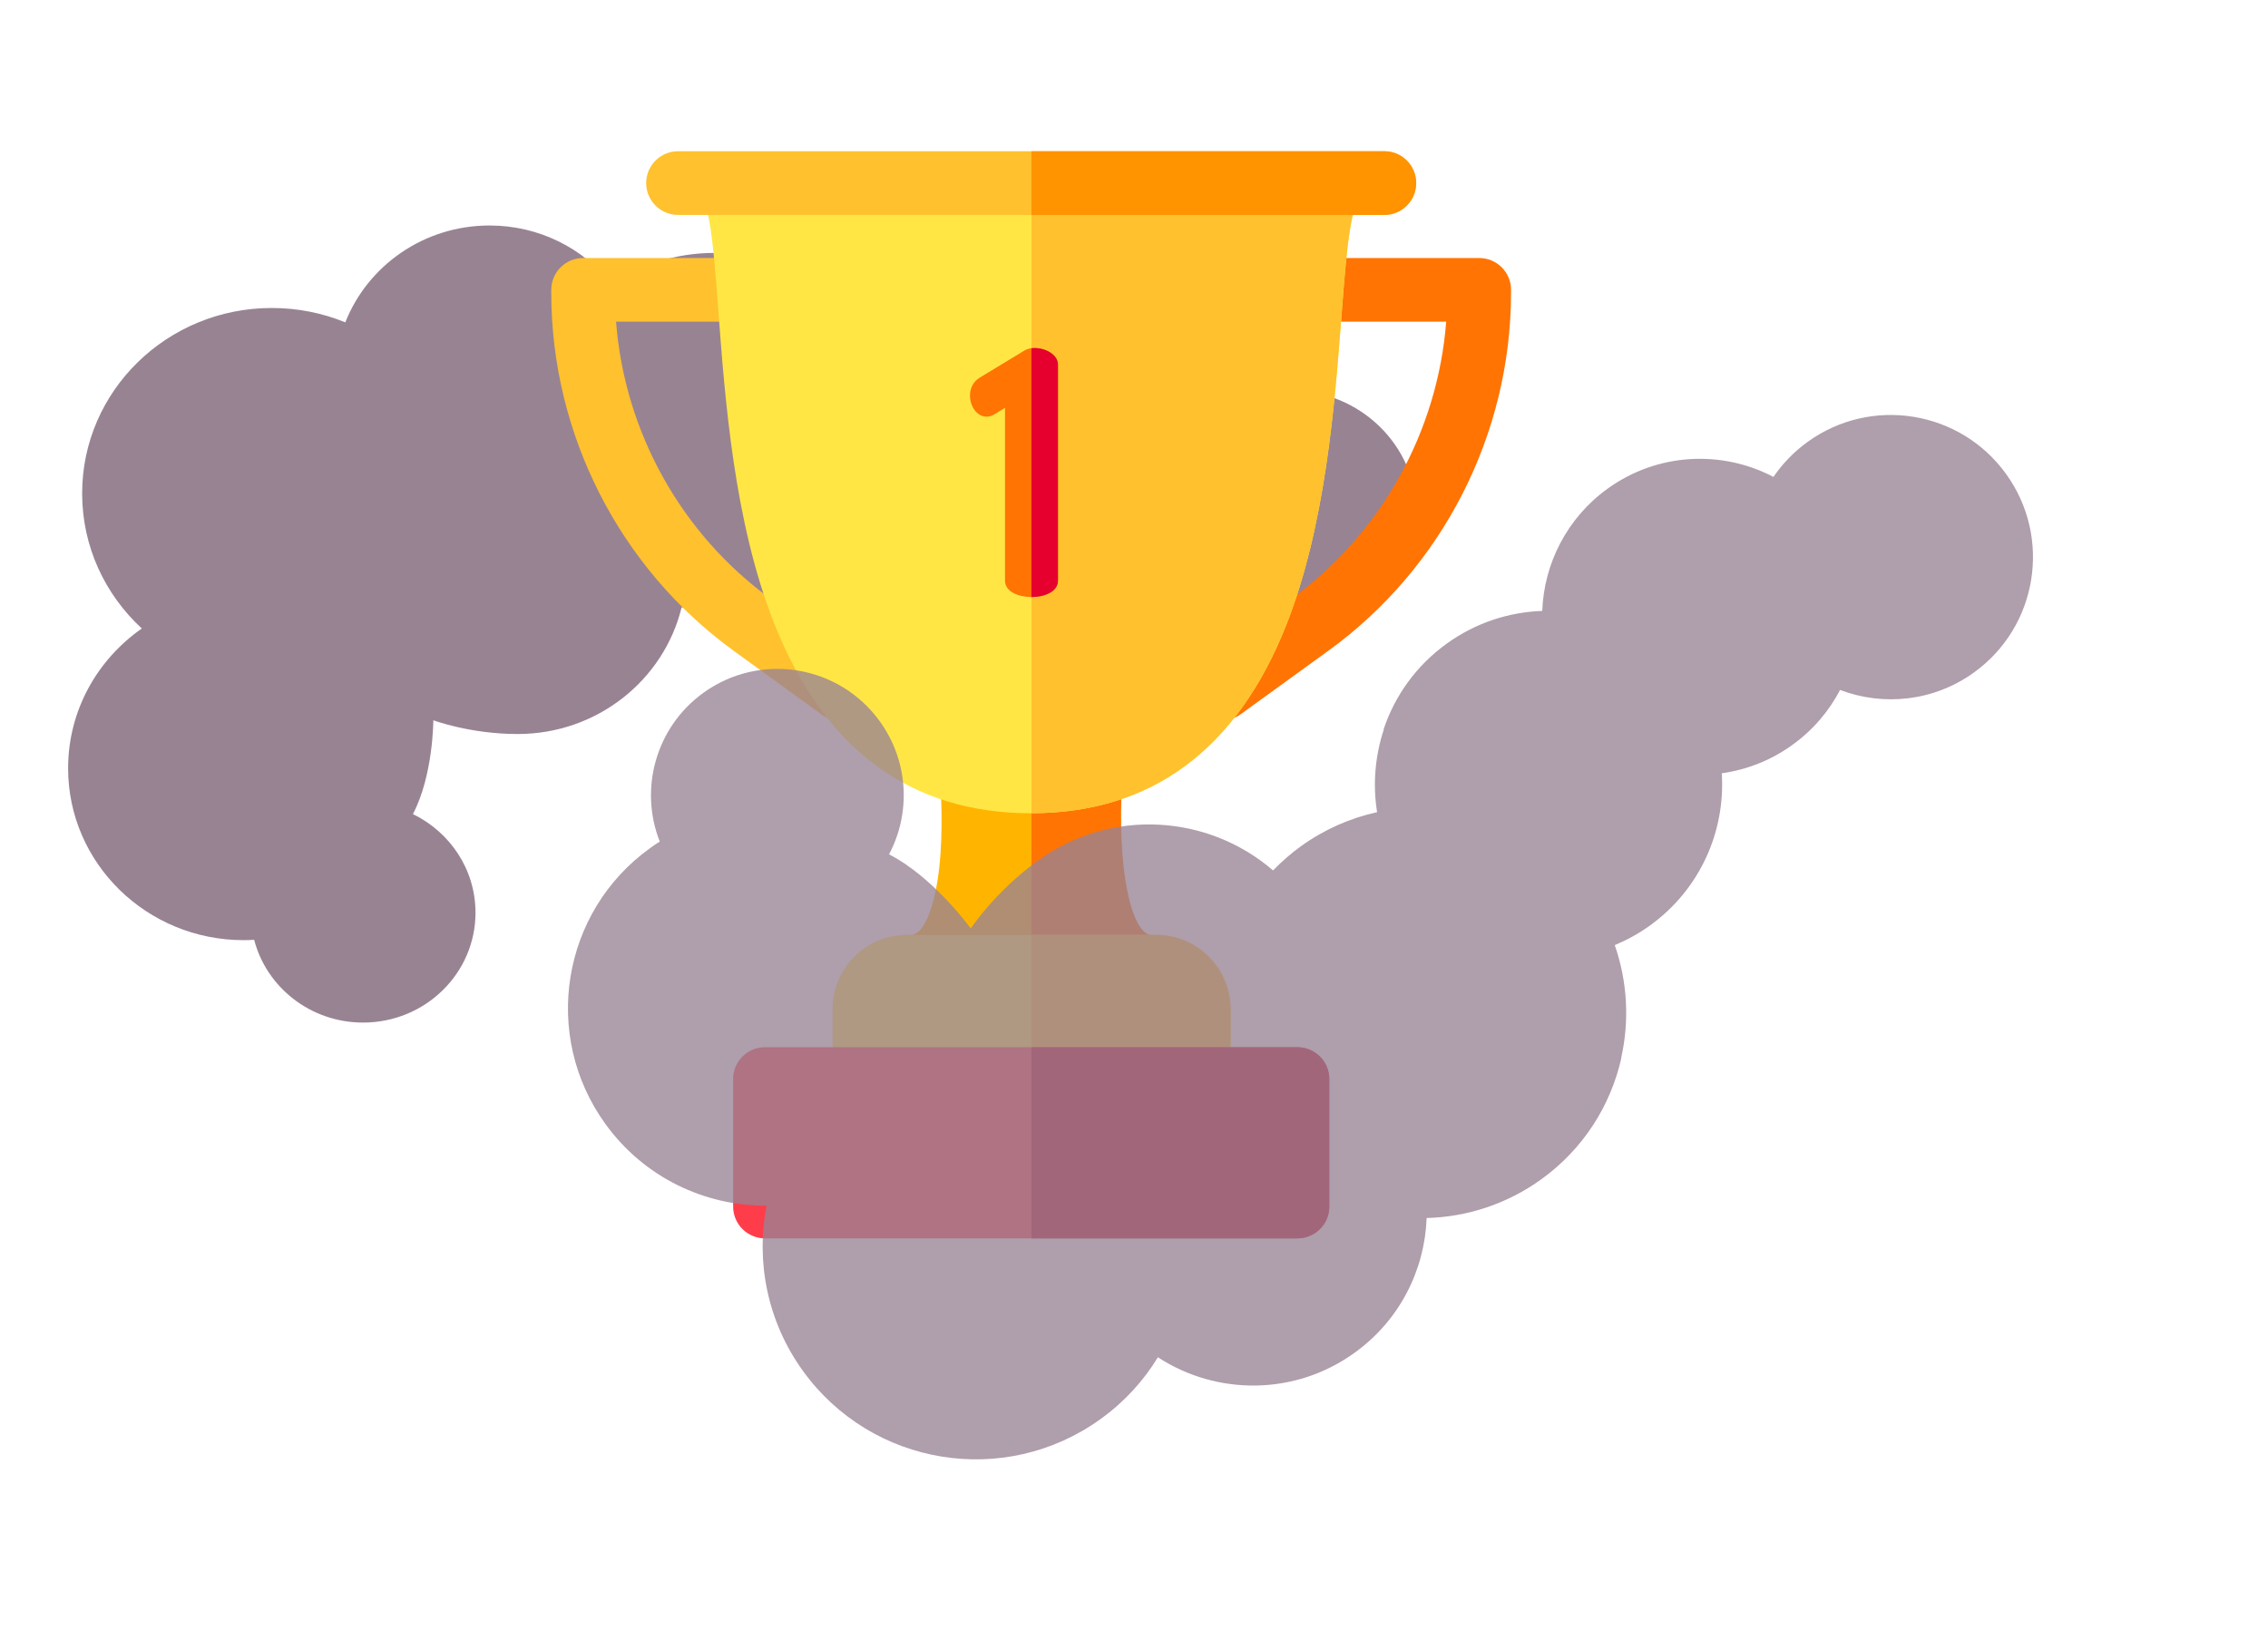 <svg width="32" height="23" viewBox="0 0 32 23" fill="none" xmlns="http://www.w3.org/2000/svg">
<path fill-rule="evenodd" clip-rule="evenodd" d="M11.781 4.201V4.198C11.327 3.807 10.731 3.569 10.079 3.569C9.541 3.569 9.042 3.731 8.628 4.007C8.23 3.505 7.607 3.182 6.907 3.182C5.979 3.182 5.187 3.75 4.872 4.549C4.553 4.418 4.203 4.346 3.835 4.346C2.357 4.346 1.159 5.517 1.159 6.963C1.159 7.715 1.483 8.391 2.001 8.869C1.371 9.309 0.961 10.028 0.961 10.842C0.961 12.181 2.07 13.267 3.439 13.267C3.488 13.267 3.538 13.265 3.586 13.262C3.761 13.934 4.383 14.43 5.123 14.43C5.999 14.43 6.709 13.736 6.709 12.879C6.709 12.269 6.349 11.742 5.826 11.488C6.114 10.94 6.114 10.164 6.114 10.164C6.114 10.164 6.632 10.358 7.304 10.358C8.427 10.358 9.367 9.596 9.617 8.571C9.767 8.598 9.921 8.612 10.079 8.612C10.442 8.612 10.789 8.538 11.103 8.405C11.262 8.714 11.496 8.981 11.781 9.182V9.179L11.782 9.182C12.139 9.434 12.578 9.582 13.052 9.582C13.501 9.582 13.918 9.45 14.264 9.222C14.627 9.677 15.192 9.97 15.827 9.97C16.603 9.97 17.275 9.533 17.6 8.897C17.79 8.964 17.993 9 18.206 9C19.191 9 19.99 8.219 19.99 7.255C19.99 6.291 19.191 5.509 18.206 5.509C17.582 5.509 17.034 5.822 16.715 6.297C16.448 6.165 16.146 6.091 15.827 6.091C15.492 6.091 15.177 6.173 14.9 6.316C14.514 5.715 13.831 5.315 13.052 5.315C12.879 5.315 12.711 5.336 12.549 5.373C12.41 4.913 12.14 4.508 11.782 4.199L11.781 4.201Z" fill="#988393"/>
<path d="M16.192 14.093H12.901C12.661 14.093 12.464 13.905 12.452 13.665C12.441 13.425 12.62 13.219 12.859 13.196C13.041 13.179 13.167 12.8 13.224 12.451C13.312 11.915 13.286 11.292 13.263 10.968C13.253 10.826 13.311 10.687 13.419 10.594C13.528 10.502 13.674 10.466 13.813 10.498C14.039 10.551 14.285 10.577 14.543 10.577C14.805 10.577 15.053 10.55 15.281 10.496C15.419 10.464 15.566 10.499 15.674 10.591C15.783 10.683 15.842 10.821 15.832 10.963C15.744 12.31 15.972 13.171 16.235 13.196C16.473 13.219 16.652 13.426 16.641 13.665C16.629 13.905 16.432 14.093 16.192 14.093Z" fill="#FFB500"/>
<path d="M16.238 13.196C15.976 13.171 15.748 12.31 15.836 10.963C15.846 10.821 15.787 10.683 15.678 10.591C15.569 10.499 15.423 10.464 15.285 10.496C15.058 10.55 14.812 10.577 14.553 10.577V14.093H16.196C16.436 14.093 16.633 13.905 16.645 13.665C16.656 13.426 16.477 13.219 16.238 13.196Z" fill="#FF7403"/>
<path d="M11.853 10.167C11.762 10.167 11.669 10.139 11.59 10.081L10.352 9.184C8.74 8.014 7.778 6.125 7.778 4.131V4.09C7.778 3.842 7.979 3.641 8.227 3.641H10.559C10.807 3.641 11.008 3.842 11.008 4.09C11.008 4.338 10.807 4.539 10.559 4.539H8.692C8.812 6.094 9.611 7.536 10.88 8.456L12.117 9.354C12.319 9.499 12.363 9.78 12.217 9.981C12.13 10.103 11.992 10.167 11.853 10.167Z" fill="#FFC12E"/>
<path d="M17.238 10.167C17.098 10.167 16.961 10.102 16.873 9.981C16.728 9.78 16.773 9.499 16.974 9.353L18.214 8.455C19.484 7.536 20.284 6.094 20.405 4.539H18.506C18.257 4.539 18.056 4.338 18.056 4.09C18.056 3.842 18.257 3.641 18.506 3.641H20.87C21.119 3.641 21.32 3.842 21.32 4.09V4.127C21.32 6.124 20.356 8.015 18.741 9.184L17.501 10.082C17.421 10.139 17.329 10.167 17.238 10.167Z" fill="#FF7403"/>
<path d="M14.548 11.476C12.843 11.476 11.622 10.571 10.919 8.786C10.359 7.365 10.23 5.646 10.136 4.391C10.097 3.88 10.051 3.259 9.982 3.002C9.814 2.937 9.695 2.774 9.695 2.583H19.408C19.408 2.784 19.276 2.954 19.095 3.011C19.018 3.275 18.968 3.929 18.927 4.468C18.832 5.717 18.701 7.427 18.145 8.828C17.448 10.585 16.238 11.476 14.548 11.476Z" fill="#FFE645"/>
<path d="M14.553 11.476C16.24 11.474 17.448 10.583 18.145 8.828C18.7 7.427 18.831 5.717 18.926 4.468C18.967 3.929 19.017 3.275 19.094 3.011C19.275 2.954 19.407 2.784 19.407 2.583H14.553V11.476Z" fill="#FFC12E"/>
<path d="M19.531 3.033H9.567C9.319 3.033 9.117 2.831 9.117 2.583C9.117 2.335 9.319 2.134 9.567 2.134H19.531C19.779 2.134 19.98 2.335 19.98 2.583C19.98 2.831 19.779 3.033 19.531 3.033Z" fill="#FFC12E"/>
<path d="M19.532 2.134H14.553V3.033H19.532C19.781 3.033 19.982 2.831 19.982 2.583C19.982 2.335 19.781 2.134 19.532 2.134Z" fill="#FF9300"/>
<path d="M16.916 15.67H12.196C11.948 15.67 11.747 15.469 11.747 15.221V14.242C11.747 13.664 12.217 13.193 12.796 13.193H16.317C16.895 13.193 17.366 13.664 17.366 14.242V15.221C17.366 15.469 17.164 15.67 16.916 15.67Z" fill="#FFE645"/>
<path d="M16.311 13.193H14.553V15.67H16.91C17.159 15.67 17.36 15.469 17.36 15.221V14.242C17.36 13.664 16.889 13.193 16.311 13.193Z" fill="#FFC12E"/>
<path d="M14.18 5.755L14.04 5.841C13.997 5.87 13.954 5.88 13.921 5.88C13.781 5.88 13.686 5.731 13.686 5.582C13.686 5.482 13.729 5.386 13.825 5.328L14.457 4.945C14.496 4.921 14.544 4.911 14.597 4.911C14.75 4.911 14.927 5.002 14.927 5.146V8.195C14.927 8.348 14.74 8.425 14.553 8.425C14.367 8.425 14.18 8.348 14.18 8.195V5.755Z" fill="#FF7403"/>
<path d="M14.596 4.911C14.581 4.911 14.567 4.912 14.553 4.914V8.425C14.74 8.425 14.927 8.348 14.927 8.195V5.146C14.927 5.002 14.749 4.911 14.596 4.911Z" fill="#E5002E"/>
<path d="M18.305 17.475H10.793C10.545 17.475 10.344 17.274 10.344 17.026V15.228C10.344 14.979 10.545 14.778 10.793 14.778H18.305C18.554 14.778 18.755 14.979 18.755 15.228V17.026C18.755 17.274 18.554 17.475 18.305 17.475Z" fill="#FF3D4A"/>
<path d="M18.306 14.778H14.553V17.475H18.306C18.555 17.475 18.756 17.274 18.756 17.026V15.228C18.756 14.979 18.555 14.778 18.306 14.778Z" fill="#C20020"/>
<g opacity="0.78">
<path fill-rule="evenodd" clip-rule="evenodd" d="M22.873 14.932L22.875 14.936C22.724 15.6 22.341 16.213 21.746 16.642C21.255 16.996 20.691 17.173 20.129 17.188C20.102 17.918 19.752 18.629 19.113 19.089C18.267 19.7 17.162 19.691 16.337 19.153C16.135 19.485 15.864 19.783 15.528 20.025C14.18 20.997 12.3 20.692 11.328 19.344C10.823 18.644 10.664 17.8 10.815 17.014C9.945 17.018 9.087 16.617 8.54 15.858C7.64 14.61 7.922 12.869 9.171 11.969C9.216 11.936 9.262 11.905 9.309 11.876C9.016 11.135 9.25 10.263 9.925 9.776C10.724 9.2 11.838 9.38 12.414 10.18C12.824 10.748 12.851 11.476 12.544 12.056C13.175 12.379 13.697 13.102 13.697 13.102C13.697 13.102 14.039 12.58 14.652 12.139C15.676 11.4 17.046 11.492 17.962 12.283C18.081 12.16 18.212 12.045 18.356 11.941C18.688 11.702 19.054 11.543 19.43 11.461C19.367 11.07 19.401 10.67 19.524 10.296L19.522 10.291C19.679 9.821 19.98 9.394 20.413 9.082C20.822 8.787 21.291 8.637 21.76 8.621C21.785 7.958 22.104 7.313 22.683 6.895C23.391 6.385 24.298 6.35 25.022 6.73C25.15 6.543 25.311 6.375 25.505 6.235C26.403 5.587 27.657 5.79 28.305 6.689C28.953 7.588 28.75 8.842 27.851 9.49C27.282 9.9 26.572 9.968 25.962 9.736C25.807 10.034 25.581 10.302 25.29 10.511C24.985 10.732 24.642 10.863 24.293 10.912C24.346 11.726 23.991 12.547 23.28 13.06C23.122 13.174 22.955 13.265 22.783 13.337C22.964 13.856 22.991 14.41 22.873 14.932Z" fill="#988393"/>
</g>
</svg>
